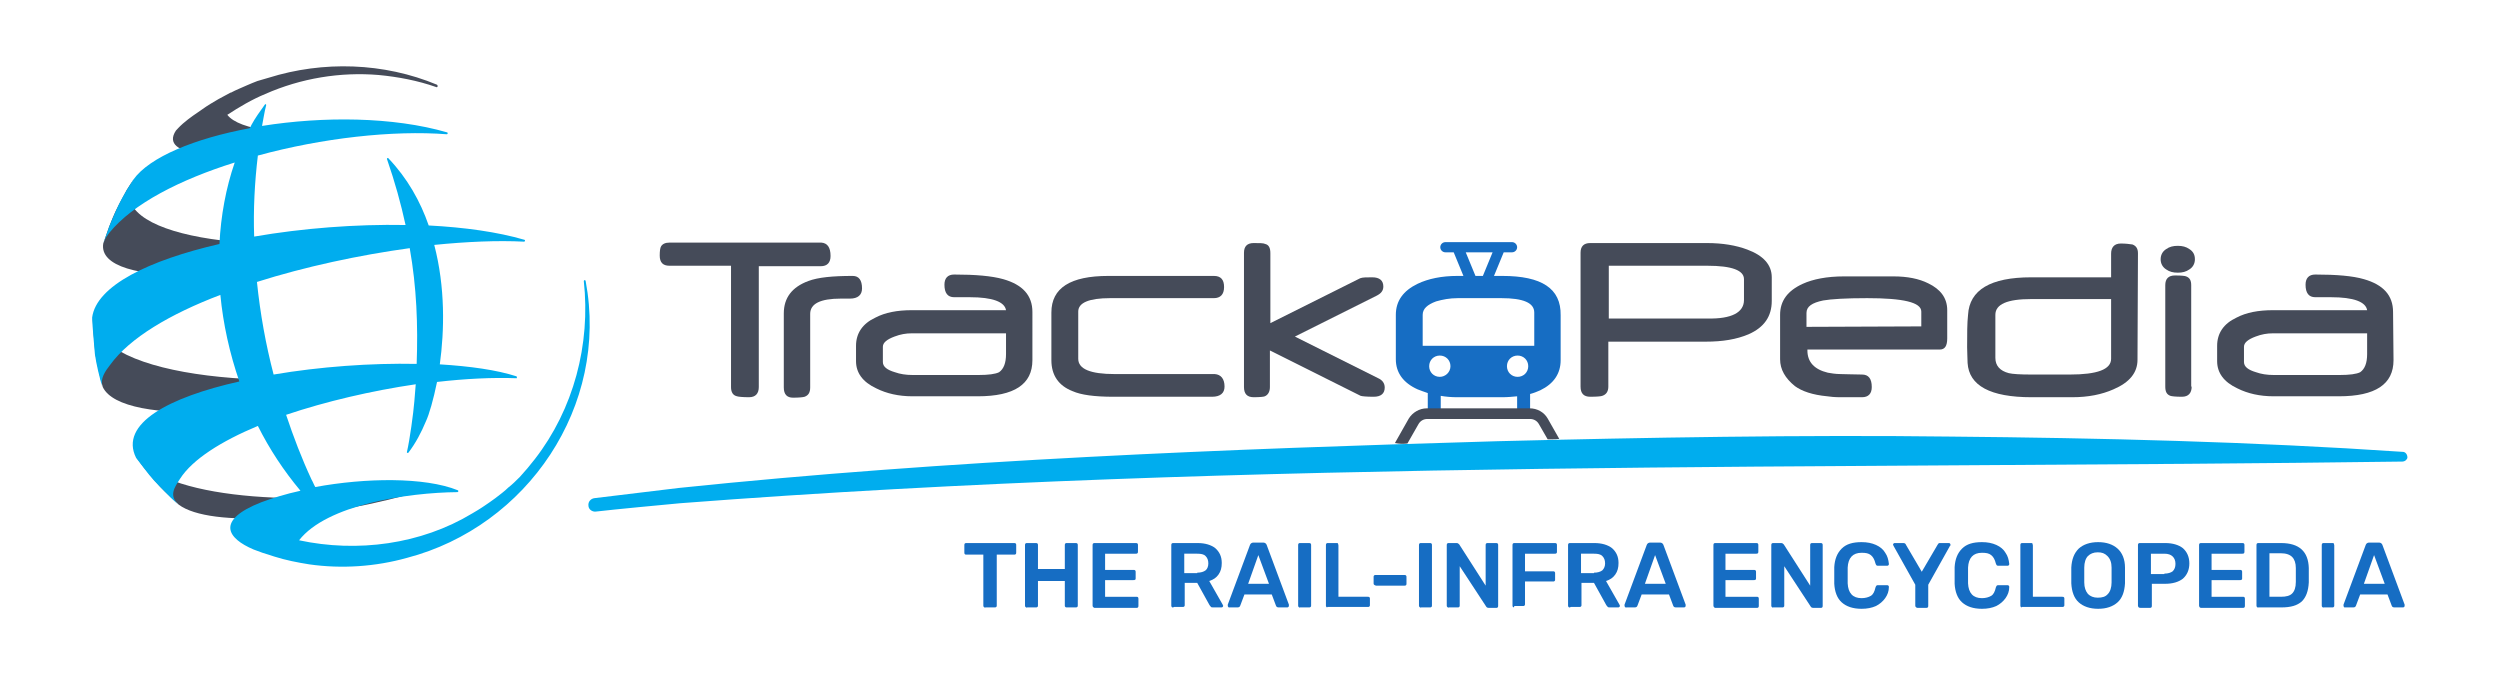 <?xml version="1.0" encoding="utf-8"?>
<!-- Generator: Adobe Illustrator 26.4.1, SVG Export Plug-In . SVG Version: 6.00 Build 0)  -->
<svg version="1.1" id="Layer_1" xmlns="http://www.w3.org/2000/svg" xmlns:xlink="http://www.w3.org/1999/xlink" x="0px" y="0px"
	 viewBox="0 0 540 150" style="enable-background:new 0 0 540 150;" xml:space="preserve">
<style type="text/css">
	.st0{fill:#454B59;}
	.st1{fill:#00ADEE;}
	.st2{fill:#166DC3;}
</style>
<path class="st0" d="M94.5,18.7c0,0.1-0.2,0.2-0.3,0.1c-4-1.4-8.2-2.2-12.4-2.6c-8.3-0.7-16.8,0.7-24.5,4.1
	c-2.9,1.2-5.6,2.8-8.2,4.5c2.5,3.3,13.1,4.8,26.4,3.1c0.1,0,0.1,0,0,0.1c-5.7,2.2-11.1,3.4-13.2,3.8c-14.5,2.9-28.1,2.1-24.3-3.6
	c0.2-0.2,0.7-0.8,1.5-1.5c1.5-1.3,2.9-2.2,4.2-3.1c1.1-0.8,2.3-1.5,3.5-2.2c1-0.5,1.8-1,2.6-1.4c0,0,0,0,0,0c0,0,0,0,0.1,0
	c1.1-0.6,2.2-1,3.5-1.6c0.7-0.3,1.4-0.6,2.2-0.9c0.8-0.2,1.6-0.5,2.4-0.7c11.8-3.7,24.9-3.3,36.4,1.5C94.5,18.4,94.6,18.6,94.5,18.7
	L94.5,18.7z M86.5,50.8c-31.2,4.9-64.6,0.3-57.7-12L27.4,41c-2.5,4.6-2.6,4.9-3.8,7.9l-1.3,3.7C20.7,62.5,56.6,61.4,86.5,50.8
	C86.5,50.8,86.5,50.8,86.5,50.8L86.5,50.8z M93.5,79.5C60,85,21.6,81.9,20,68.6c0.1,2.4,0.4,5.5,0.6,7.9c0.4,2.1,1,5,1.6,7.1
	C26.3,92.3,62.2,90.3,93.5,79.5C93.6,79.5,93.6,79.5,93.5,79.5z M92.7,105.4c0-0.1-0.2-0.1-0.2-0.1c-24.8,4.2-55.2,3-63-6.4l1.6,2.1
	c3.4,4.2,3.6,4.3,5.9,6.5l1.6,1.5c6.8,5.1,31.1,3.5,53.9-3.4C92.6,105.6,92.7,105.5,92.7,105.4L92.7,105.4z"/>
<path class="st1" d="M126.5,60.7c0-0.1-0.1-0.2-0.2-0.2c-0.1,0-0.2,0.1-0.2,0.2c1.5,13.7-2.2,27.7-10.6,38.5c-1,1.3-2.1,2.6-3.2,3.8
	c-0.8,0.8-1.7,1.7-2.5,2.3c-0.8,0.8-1.9,1.6-2.8,2.3c-1.5,1.1-3.4,2.4-5,3.3c-11.1,6.7-24.8,8.5-37.4,5.8c6-7.7,23.5-10.3,34.2-10.4
	c0.2,0,0.3-0.3,0.1-0.4c-7.2-2.9-20-2.7-30.8-0.7c-0.3-0.5-0.5-1.1-0.8-1.6c-2.1-4.5-3.9-9.2-5.5-14c8.6-2.9,18.5-5.2,28-6.6
	c-0.1,1.2-0.2,2.4-0.3,3.7c-0.2,2.5-1,8.4-1.6,10.9c-0.1,0.2,0.2,0.3,0.3,0.2c1.6-2.1,2.8-4.4,3.8-6.8c0.7-1.5,1.6-4.6,2.4-8.5
	c6.1-0.7,12-1,17.2-0.8c0.1-0.3,0.1-0.3,0-0.3c0,0,0-0.1,0-0.1c-4.3-1.4-10.1-2.2-16.6-2.6c1-7.3,1.2-16.6-1.2-25.8
	c7-0.7,13.7-1,19.4-0.7c0.2,0,0.3-0.3,0.1-0.4c-5.8-1.7-13-2.7-20.7-3.1c-1.8-5.2-4.6-10.2-8.7-14.5c-0.1-0.2-0.4,0-0.3,0.2
	c1.7,4.9,3,9.6,4,14.2c-10.8-0.2-22.3,0.7-32.7,2.5c-0.2-5.8,0.1-11.7,0.8-17.5c13.9-3.8,29.2-5.5,40.8-4.6c0.2,0,0.3-0.3,0.1-0.4
	c-11.7-3.4-26.8-3.5-40-1.4c0.3-1.5,0.5-3,0.9-4.5c0-0.2-0.2-0.3-0.3-0.1c-1,1.4-2.1,2.9-2.9,4.4c-0.1,0.2-0.2,0.5-0.4,0.7
	c-11.8,2.2-21.6,6.2-25.1,11.1L27.4,41c-1.6,2.8-1.8,3.1-3.8,7.9l-1.3,3.7c0.4-0.9,0.3-1,1.3-2.3c5.1-6.3,15.3-11.5,27.1-15.2
	c-1.9,5.5-3,11.5-3.3,17.6c-15.2,3.5-26.6,9-27.5,15.9c0.1,2.4,0.4,5.5,0.6,7.9c0.3,2.2,1,5,1.6,7.1c-0.5-1.8,0.6-3.4,1.7-4.8
	c4.2-5.8,13-11,23.8-15.1c0.6,6.3,2,12.6,4.1,18.7c-15.2,3.4-26,9.1-22.3,16.5L31,101c2,2.6,2.2,2.8,5.9,6.5l1.6,1.5
	c-2-2-0.9-3.6,0.4-5.6c2.7-4.2,8.9-8.1,16.8-11.4c2.5,5,5.6,9.7,9.2,14c-3.2,0.7-6.1,1.6-8.5,2.5c-9.9,3.9-7.3,7.8-1.6,10.2l1.9,0.7
	c1.1,0.3,1.8,0.6,2.5,0.8c2.5,0.8,5.1,1.3,7.6,1.7c7,1,14.3,0.5,21.1-1.4C113.9,113.7,131.6,87.7,126.5,60.7L126.5,60.7z
	 M111.6,81.5c0,0,0,0.1,0,0.1C111.6,81.6,111.6,81.6,111.6,81.5z M55.5,60.9c10.4-3.3,22.1-5.8,33-7.3c1.5,8.5,1.8,16.6,1.5,25
	c-9.9-0.2-20.9,0.6-30.9,2.3C57.4,74.4,56.2,67.7,55.5,60.9z"/>
<path class="st1" d="M518.9,99.7c-123.7,1.7-248.6-0.5-372,9c-4.3,0.4-13.9,1.3-18.2,1.8c-0.8,0.1-1.6-0.5-1.6-1.3
	c-0.1-0.8,0.5-1.5,1.3-1.6c4.3-0.5,14.1-1.7,18.2-2.2c58.6-6.1,118.1-8.4,176.9-10.1c32-0.8,65.8-1.4,97.8-1
	c32.6,0.3,65.2,1.1,97.7,3.3c0.6,0,1,0.6,1,1.2C520,99.2,519.5,99.7,518.9,99.7L518.9,99.7L518.9,99.7z"/>
<g>
	<path class="st0" d="M179.4,55.3c0,1.4-0.7,2.2-2.1,2.2h-13.4v26.1c0,1.4-0.7,2.2-2.1,2.2s-2.3-0.1-2.6-0.2c-0.9-0.2-1.3-0.9-1.3-2
		V57.4h-13.3c-1.4,0-2.1-0.7-2.1-2.2c0-1,0.1-1.7,0.3-2c0.3-0.5,0.9-0.8,1.8-0.8h32.8C178.7,52.5,179.4,53.4,179.4,55.3L179.4,55.3z
		"/>
	<path class="st0" d="M186.2,62.3c0,1.4-0.9,2.2-2.6,2.2c-0.2,0-0.6,0-1,0c-0.4,0-0.8,0-1,0c-4.4,0-6.6,1.1-6.6,3.3v15.9
		c0,1.1-0.4,1.7-1.2,2c-0.3,0.1-1.2,0.2-2.5,0.2s-2-0.7-2-2.2V67.7c0-3.4,1.8-5.7,5.3-7c2.1-0.8,5.3-1.1,9.6-1.1
		C185.5,59.6,186.2,60.5,186.2,62.3L186.2,62.3z"/>
	<path class="st0" d="M223,77.8c0,5.2-3.9,7.8-11.8,7.8h-14.1c-3,0-5.6-0.6-7.8-1.7c-3-1.4-4.4-3.4-4.4-5.9v-3.3
		c0-2.7,1.4-4.8,4.2-6.1c2.1-1.1,4.7-1.6,7.9-1.6h20.3c-0.3-1.8-2.9-2.8-7.8-2.8c-0.2,0-0.4,0-0.7,0c-0.3,0-0.6,0-1,0
		c0,0-0.1,0-0.3,0h-1.4c-1.4,0-2.1-0.9-2.1-2.7c0-1.4,0.7-2.2,2.1-2.2c4.6,0,8.1,0.3,10.6,1c4.2,1.2,6.3,3.5,6.3,7.1L223,77.8
		L223,77.8z M217.3,76.5c0-0.3,0-0.6,0-1c0-0.4,0-0.8,0-1.3c0-0.5,0-1,0-1.3c0-0.4,0-0.7,0-0.9h-20.4c-1.2,0-2.4,0.2-3.7,0.7
		c-1.6,0.6-2.5,1.3-2.5,2.2v3.3c0,1,0.9,1.7,2.6,2.2c1.1,0.4,2.4,0.6,3.8,0.6h14.3c2.1,0,3.6-0.2,4.4-0.6
		C216.8,79.7,217.3,78.4,217.3,76.5L217.3,76.5z"/>
	<path class="st0" d="M264.5,83.5c0,1.4-0.9,2.2-2.7,2.2h-21.3c-4.1,0-7-0.4-8.8-1.2c-3.1-1.2-4.6-3.5-4.6-6.7V67.5
		c0-5.3,4.1-7.9,12.3-7.9h22.8c1.5,0,2.2,0.8,2.2,2.4s-0.8,2.4-2.2,2.4h-22.4c-4.6,0-6.9,1-6.9,2.9v10.2c0,2.2,2.6,3.3,7.9,3.3h21.6
		C263.7,80.9,264.5,81.8,264.5,83.5L264.5,83.5z"/>
	<path class="st0" d="M299.1,83.7c0,1.3-0.8,2-2.4,2c-1.5,0-2.5-0.1-2.8-0.2l-19.6-9.8v7.9c0,1-0.4,1.7-1.1,2
		c-0.2,0.1-1,0.2-2.4,0.2s-2.1-0.7-2.1-2.2V54.6c0-1.4,0.7-2.1,2.1-2.1c1.3,0,2.1,0,2.5,0.2c0.8,0.2,1.1,0.9,1.1,2v15.1h0l19.4-9.7
		c0.5-0.2,1.4-0.2,2.6-0.2c1.6,0,2.4,0.7,2.4,2c0,0.9-0.5,1.5-1.5,2l-17.6,8.8l18,9C298.6,82.1,299.1,82.8,299.1,83.7L299.1,83.7z"
		/>
	<path class="st0" d="M382.7,65c0,3.3-1.6,5.7-5,7.2c-2.6,1.1-5.6,1.6-9.3,1.6h-21v9.7c0,1-0.4,1.7-1.3,2c-0.2,0.1-1.1,0.2-2.6,0.2
		c-1.4,0-2.1-0.7-2.1-2.2V54.6c0-1.4,0.7-2.1,2.1-2.1h25.2c3.4,0,6.3,0.5,8.7,1.4c3.5,1.3,5.3,3.3,5.3,6L382.7,65L382.7,65z
		 M376.7,64.8v-4.5c0-1.9-2.6-2.9-7.9-2.9h-21.3v11.4h21.4C374,68.9,376.7,67.5,376.7,64.8L376.7,64.8z"/>
	<path class="st0" d="M420.6,73.1c0,1.6-0.5,2.4-1.6,2.4h-28.6v0.2c0,2.5,1.5,4.1,4.4,4.8c0.6,0.1,1.6,0.3,2.8,0.3s2.8,0.1,4.6,0.1
		c1.4,0,2.1,0.9,2.1,2.7c0,1.4-0.7,2.2-2.1,2.2c-1.9,0-3.5,0-4.7,0s-2.2-0.1-2.8-0.2c-3.2-0.3-5.5-1.1-7-2.2
		c-2.1-1.7-3.2-3.6-3.2-5.8v-9.6c0-3,1.6-5.2,4.9-6.7c2.2-1,5.2-1.6,8.9-1.6H409c3,0,5.5,0.5,7.5,1.5c2.7,1.3,4.1,3.2,4.1,5.8
		L420.6,73.1L420.6,73.1z M415,70.5v-3.2c0-2-3.9-2.9-11.7-2.9c-4.6,0-7.8,0.2-9.5,0.5c-2.4,0.5-3.6,1.3-3.6,2.7v3L415,70.5
		L415,70.5z"/>
	<path class="st0" d="M461.7,77.7c0,2.8-1.7,4.9-5.2,6.4c-2.5,1.1-5.4,1.7-8.9,1.7h-8.8c-8.9,0-13.5-2.5-13.8-7.4
		c0-0.9-0.1-2-0.1-3.4c0-2.8,0-5.2,0.2-7c0.3-5.4,4.9-8.1,13.6-8.1H456v-5.1c0-1.4,0.7-2.2,2.1-2.2c1,0,1.8,0.1,2.5,0.2
		c0.8,0.3,1.2,0.9,1.2,1.9L461.7,77.7L461.7,77.7z M456,77.5V64.6h-17.3c-5.1,0-7.7,1.1-7.7,3.4v9.3c0,1.7,1,2.8,2.9,3.3
		c0.8,0.2,2.5,0.3,4.9,0.3h8.3C453,80.9,456,79.8,456,77.5L456,77.5z"/>
	<path class="st0" d="M474.1,56c0,0.9-0.4,1.7-1.2,2.2c-0.7,0.5-1.5,0.7-2.5,0.7s-1.8-0.2-2.5-0.7c-0.8-0.5-1.2-1.3-1.2-2.2
		s0.4-1.7,1.2-2.2c0.7-0.5,1.5-0.7,2.5-0.7s1.8,0.2,2.5,0.7C473.7,54.3,474.1,55,474.1,56z M473.4,83.5c0,1.4-0.7,2.2-2.1,2.2
		s-2.2-0.1-2.5-0.2c-0.8-0.3-1.1-0.9-1.1-2V61.6c0-1.4,0.7-2.1,2.1-2.1s2.2,0.1,2.4,0.2c0.8,0.3,1.1,0.9,1.1,1.9V83.5L473.4,83.5z"
		/>
	<path class="st0" d="M517,77.8c0,5.2-3.9,7.8-11.8,7.8h-14.1c-3,0-5.6-0.6-7.8-1.7c-3-1.4-4.4-3.4-4.4-5.9v-3.3
		c0-2.7,1.4-4.8,4.2-6.1c2.1-1.1,4.7-1.6,7.9-1.6h20.3c-0.3-1.8-2.9-2.8-7.8-2.8c-0.2,0-0.4,0-0.7,0c-0.3,0-0.6,0-1,0
		c0,0-0.1,0-0.3,0h-1.4c-1.4,0-2.1-0.9-2.1-2.7c0-1.4,0.7-2.2,2.1-2.2c4.6,0,8.1,0.3,10.5,1c4.2,1.2,6.3,3.5,6.3,7.1L517,77.8
		L517,77.8z M511.3,76.5c0-0.3,0-0.6,0-1c0-0.4,0-0.8,0-1.3c0-0.5,0-1,0-1.3c0-0.4,0-0.7,0-0.9h-20.4c-1.2,0-2.4,0.2-3.7,0.7
		c-1.6,0.6-2.5,1.3-2.5,2.2v3.3c0,1,0.9,1.7,2.6,2.2c1.1,0.4,2.4,0.6,3.8,0.6h14.3c2.1,0,3.6-0.2,4.4-0.6
		C510.8,79.7,511.3,78.4,511.3,76.5L511.3,76.5z"/>
</g>
<g>
	<path class="st2" d="M324.5,59.6h-1.8l2.1-5.1h1.8c0.6,0,1.1-0.5,1.1-1.1s-0.5-1.1-1.1-1.1h-14.4c-0.6,0-1.1,0.5-1.1,1.1
		s0.5,1.1,1.1,1.1h1.8l2.1,5.1h-1.3c-3.4,0-6.3,0.6-8.6,1.7c-3.1,1.5-4.7,3.7-4.7,6.7v9.6c0,2.9,1.6,5.1,4.7,6.5
		c0.7,0.3,1.4,0.5,2.2,0.8v3.6h2.8v-3c1.1,0.2,2.3,0.3,3.6,0.3h9.6c1.2,0,2.3-0.1,3.3-0.2v2.9h2.8v-3.4c0.8-0.2,1.5-0.5,2.2-0.8
		c2.9-1.4,4.4-3.6,4.4-6.5v-9.7C337.2,62.3,333,59.6,324.5,59.6L324.5,59.6z M322.4,54.5l-2.1,5.1h-1.6l-2.1-5.1H322.4L322.4,54.5z
		 M311,81.4c-1.3,0-2.3-1-2.3-2.3s1-2.3,2.3-2.3s2.3,1,2.3,2.3S312.2,81.4,311,81.4z M327.8,81.4c-1.3,0-2.3-1-2.3-2.3
		s1-2.3,2.3-2.3s2.3,1,2.3,2.3S329.1,81.4,327.8,81.4z M331.4,74.7h-24.1V68c0-1.3,1-2.2,2.9-2.9c1.4-0.4,2.9-0.7,4.7-0.7h9.4
		c4.7,0,7.1,1,7.1,3.1V74.7L331.4,74.7z"/>
	<path class="st0" d="M304,95.8l2.4-4.2c0.4-0.7,1.1-1.1,1.9-1.1h22.2c0.8,0,1.5,0.4,1.9,1.1l1.9,3.3c0.8,0,1.7,0,2.5-0.1l-2.5-4.4
		c-0.8-1.4-2.3-2.2-3.9-2.2h-22.2c-1.6,0-3.1,0.9-3.9,2.2l-3,5.3C302.3,95.9,303.1,95.9,304,95.8L304,95.8z"/>
</g>
<g>
	<path class="st2" d="M212.5,131.1c-0.1-0.1-0.1-0.2-0.1-0.3v-11h-3.7c-0.1,0-0.2,0-0.3-0.1c-0.1-0.1-0.1-0.2-0.1-0.4v-1.5
		c0-0.1,0-0.3,0.1-0.4c0.1-0.1,0.2-0.1,0.4-0.1h10.2c0.1,0,0.3,0,0.4,0.1c0.1,0.1,0.1,0.2,0.1,0.4v1.5c0,0.1,0,0.3-0.1,0.4
		c-0.1,0.1-0.2,0.1-0.4,0.1h-3.7v11c0,0.1,0,0.2-0.1,0.3c-0.1,0.1-0.2,0.1-0.4,0.1h-1.9C212.7,131.3,212.6,131.2,212.5,131.1z"/>
	<path class="st2" d="M221.5,131.1c-0.1-0.1-0.1-0.2-0.1-0.3v-13c0-0.1,0-0.3,0.1-0.4c0.1-0.1,0.2-0.1,0.4-0.1h1.8
		c0.1,0,0.3,0,0.4,0.1c0.1,0.1,0.1,0.2,0.1,0.4v5.1h5.8v-5.1c0-0.1,0-0.3,0.1-0.4c0.1-0.1,0.2-0.1,0.3-0.1h1.9c0.1,0,0.3,0,0.4,0.1
		c0.1,0.1,0.1,0.2,0.1,0.4v13c0,0.1,0,0.2-0.1,0.3c-0.1,0.1-0.2,0.1-0.4,0.1h-1.9c-0.1,0-0.2,0-0.3-0.1c-0.1-0.1-0.1-0.2-0.1-0.3
		v-5.3h-5.8v5.3c0,0.1,0,0.2-0.1,0.3c-0.1,0.1-0.2,0.1-0.4,0.1h-1.8C221.7,131.3,221.6,131.2,221.5,131.1z"/>
	<path class="st2" d="M236.1,131.1c-0.1-0.1-0.1-0.2-0.1-0.3v-13c0-0.1,0-0.3,0.1-0.4c0.1-0.1,0.2-0.1,0.4-0.1h8.8
		c0.1,0,0.3,0,0.4,0.1c0.1,0.1,0.1,0.2,0.1,0.4v1.3c0,0.1,0,0.3-0.1,0.4c-0.1,0.1-0.2,0.1-0.4,0.1h-6.6v3.5h6.1c0.1,0,0.3,0,0.4,0.1
		c0.1,0.1,0.1,0.2,0.1,0.4v1.3c0,0.1,0,0.3-0.1,0.3c-0.1,0.1-0.2,0.1-0.4,0.1h-6.1v3.6h6.7c0.1,0,0.3,0,0.4,0.1
		c0.1,0.1,0.1,0.2,0.1,0.4v1.4c0,0.1,0,0.3-0.1,0.4s-0.2,0.1-0.4,0.1h-9C236.3,131.3,236.2,131.2,236.1,131.1z"/>
	<path class="st2" d="M253.1,131.1c-0.1-0.1-0.1-0.2-0.1-0.3v-13c0-0.1,0-0.3,0.1-0.4c0.1-0.1,0.2-0.1,0.4-0.1h5.2
		c1.6,0,2.9,0.4,3.8,1.1c0.9,0.8,1.4,1.8,1.4,3.2c0,1-0.2,1.8-0.7,2.5s-1.1,1.1-2,1.4l2.9,5.1c0,0.1,0.1,0.2,0.1,0.2
		c0,0.1,0,0.2-0.1,0.3s-0.2,0.1-0.3,0.1h-1.8c-0.2,0-0.4,0-0.5-0.2c-0.1-0.1-0.2-0.2-0.3-0.4l-2.6-4.7h-2.7v4.8c0,0.1,0,0.2-0.1,0.3
		c-0.1,0.1-0.2,0.1-0.4,0.1h-1.8C253.3,131.3,253.2,131.2,253.1,131.1z M258.6,123.7c0.8,0,1.4-0.2,1.8-0.5s0.6-0.9,0.6-1.5
		c0-0.7-0.2-1.2-0.6-1.6c-0.4-0.4-1-0.5-1.8-0.5h-2.8v4.2H258.6z"/>
	<path class="st2" d="M265.3,131.1c-0.1-0.1-0.1-0.2-0.1-0.3l0-0.2l4.8-12.9c0.1-0.3,0.4-0.5,0.7-0.5h2.2c0.3,0,0.6,0.2,0.7,0.5
		l4.8,12.9l0,0.2c0,0.1,0,0.2-0.1,0.3c-0.1,0.1-0.2,0.1-0.3,0.1h-1.8c-0.3,0-0.5-0.1-0.6-0.4l-0.9-2.4h-5.9l-0.9,2.4
		c-0.1,0.3-0.3,0.4-0.6,0.4h-1.8C265.5,131.3,265.4,131.2,265.3,131.1z M269.6,126.1h4.5l-2.3-6.2L269.6,126.1z"/>
	<path class="st2" d="M280.5,131.1c-0.1-0.1-0.1-0.2-0.1-0.3v-13c0-0.1,0-0.3,0.1-0.4c0.1-0.1,0.2-0.1,0.3-0.1h1.9
		c0.1,0,0.3,0,0.4,0.1c0.1,0.1,0.1,0.2,0.1,0.4v13c0,0.1,0,0.2-0.1,0.3c-0.1,0.1-0.2,0.1-0.4,0.1h-1.9
		C280.7,131.3,280.6,131.2,280.5,131.1z"/>
	<path class="st2" d="M286.5,131.1c-0.1-0.1-0.1-0.2-0.1-0.3v-13c0-0.1,0-0.3,0.1-0.4c0.1-0.1,0.2-0.1,0.3-0.1h1.9
		c0.1,0,0.3,0,0.3,0.1s0.1,0.2,0.1,0.4v11.1h6.3c0.1,0,0.3,0,0.4,0.1c0.1,0.1,0.1,0.2,0.1,0.3v1.4c0,0.1,0,0.2-0.1,0.3
		c-0.1,0.1-0.2,0.1-0.4,0.1h-8.7C286.7,131.3,286.6,131.2,286.5,131.1z"/>
	<path class="st2" d="M296.8,126.3c-0.1-0.1-0.1-0.2-0.1-0.3v-1.4c0-0.1,0-0.2,0.1-0.3c0.1-0.1,0.2-0.1,0.3-0.1h6.2
		c0.1,0,0.3,0,0.4,0.1c0.1,0.1,0.1,0.2,0.1,0.4v1.4c0,0.1,0,0.2-0.1,0.3c-0.1,0.1-0.2,0.1-0.3,0.1h-6.2
		C297,126.4,296.9,126.4,296.8,126.3z"/>
	<path class="st2" d="M306.6,131.1c-0.1-0.1-0.1-0.2-0.1-0.3v-13c0-0.1,0-0.3,0.1-0.4c0.1-0.1,0.2-0.1,0.3-0.1h1.9
		c0.1,0,0.3,0,0.4,0.1c0.1,0.1,0.1,0.2,0.1,0.4v13c0,0.1,0,0.2-0.1,0.3c-0.1,0.1-0.2,0.1-0.4,0.1H307
		C306.8,131.3,306.7,131.2,306.6,131.1z"/>
	<path class="st2" d="M312.6,131.1c-0.1-0.1-0.1-0.2-0.1-0.3v-13c0-0.1,0-0.3,0.1-0.4c0.1-0.1,0.2-0.1,0.4-0.1h1.6
		c0.3,0,0.4,0.1,0.6,0.3l5.7,8.9v-8.7c0-0.1,0-0.3,0.1-0.4c0.1-0.1,0.2-0.1,0.4-0.1h1.7c0.1,0,0.3,0,0.4,0.1
		c0.1,0.1,0.1,0.2,0.1,0.4v13c0,0.1,0,0.3-0.1,0.4c-0.1,0.1-0.2,0.1-0.3,0.1h-1.6c-0.3,0-0.5-0.1-0.6-0.3l-5.7-8.7v8.5
		c0,0.1,0,0.2-0.1,0.3c-0.1,0.1-0.2,0.1-0.3,0.1H313C312.8,131.3,312.7,131.2,312.6,131.1z"/>
	<path class="st2" d="M326.8,131.1c-0.1-0.1-0.1-0.2-0.1-0.3v-13c0-0.1,0-0.3,0.1-0.4c0.1-0.1,0.2-0.1,0.3-0.1h8.7
		c0.1,0,0.3,0,0.4,0.1c0.1,0.1,0.1,0.2,0.1,0.4v1.4c0,0.1,0,0.2-0.1,0.3c-0.1,0.1-0.2,0.1-0.4,0.1h-6.4v3.8h6c0.1,0,0.3,0,0.4,0.1
		c0.1,0.1,0.1,0.2,0.1,0.3v1.4c0,0.1,0,0.2-0.1,0.3c-0.1,0.1-0.2,0.1-0.4,0.1h-6v4.9c0,0.1,0,0.2-0.1,0.3c-0.1,0.1-0.2,0.1-0.4,0.1
		h-1.8C327,131.3,326.9,131.2,326.8,131.1z"/>
	<path class="st2" d="M338.8,131.1c-0.1-0.1-0.1-0.2-0.1-0.3v-13c0-0.1,0-0.3,0.1-0.4c0.1-0.1,0.2-0.1,0.4-0.1h5.2
		c1.6,0,2.9,0.4,3.8,1.1c0.9,0.8,1.4,1.8,1.4,3.2c0,1-0.2,1.8-0.7,2.5s-1.1,1.1-2,1.4l2.9,5.1c0,0.1,0.1,0.2,0.1,0.2
		c0,0.1,0,0.2-0.1,0.3s-0.2,0.1-0.3,0.1h-1.8c-0.2,0-0.4,0-0.5-0.2c-0.1-0.1-0.2-0.2-0.3-0.4l-2.6-4.7h-2.7v4.8c0,0.1,0,0.2-0.1,0.3
		c-0.1,0.1-0.2,0.1-0.4,0.1h-1.8C339,131.3,338.9,131.2,338.8,131.1z M344.3,123.7c0.8,0,1.4-0.2,1.8-0.5c0.4-0.4,0.6-0.9,0.6-1.5
		c0-0.7-0.2-1.2-0.6-1.6c-0.4-0.4-1-0.5-1.8-0.5h-2.8v4.2H344.3z"/>
	<path class="st2" d="M351,131.1c-0.1-0.1-0.1-0.2-0.1-0.3l0-0.2l4.8-12.9c0.1-0.3,0.4-0.5,0.7-0.5h2.2c0.3,0,0.6,0.2,0.7,0.5
		l4.8,12.9l0,0.2c0,0.1,0,0.2-0.1,0.3c-0.1,0.1-0.2,0.1-0.3,0.1H362c-0.3,0-0.5-0.1-0.6-0.4l-0.9-2.4h-5.9l-0.9,2.4
		c-0.1,0.3-0.3,0.4-0.6,0.4h-1.8C351.2,131.3,351.1,131.2,351,131.1z M355.3,126.1h4.5l-2.3-6.2L355.3,126.1z"/>
	<path class="st2" d="M370.2,131.1c-0.1-0.1-0.1-0.2-0.1-0.3v-13c0-0.1,0-0.3,0.1-0.4c0.1-0.1,0.2-0.1,0.3-0.1h8.8
		c0.1,0,0.3,0,0.4,0.1c0.1,0.1,0.1,0.2,0.1,0.4v1.3c0,0.1,0,0.3-0.1,0.4c-0.1,0.1-0.2,0.1-0.4,0.1h-6.6v3.5h6.1c0.1,0,0.3,0,0.4,0.1
		c0.1,0.1,0.1,0.2,0.1,0.4v1.3c0,0.1,0,0.3-0.1,0.3c-0.1,0.1-0.2,0.1-0.4,0.1h-6.1v3.6h6.7c0.1,0,0.3,0,0.4,0.1
		c0.1,0.1,0.1,0.2,0.1,0.4v1.4c0,0.1,0,0.3-0.1,0.4c-0.1,0.1-0.2,0.1-0.4,0.1h-9C370.4,131.3,370.3,131.2,370.2,131.1z"/>
	<path class="st2" d="M382.7,131.1c-0.1-0.1-0.1-0.2-0.1-0.3v-13c0-0.1,0-0.3,0.1-0.4c0.1-0.1,0.2-0.1,0.4-0.1h1.6
		c0.3,0,0.4,0.1,0.6,0.3l5.7,8.9v-8.7c0-0.1,0-0.3,0.1-0.4c0.1-0.1,0.2-0.1,0.4-0.1h1.7c0.1,0,0.3,0,0.4,0.1
		c0.1,0.1,0.1,0.2,0.1,0.4v13c0,0.1,0,0.3-0.1,0.4c-0.1,0.1-0.2,0.1-0.3,0.1h-1.6c-0.3,0-0.5-0.1-0.6-0.3l-5.7-8.7v8.5
		c0,0.1,0,0.2-0.1,0.3c-0.1,0.1-0.2,0.1-0.3,0.1H383C382.9,131.3,382.8,131.2,382.7,131.1z"/>
	<path class="st2" d="M397.8,130.1c-1-0.9-1.5-2.3-1.6-4c0-0.4,0-0.9,0-1.8c0-0.8,0-1.4,0-1.8c0.1-1.7,0.6-3,1.6-4
		c1-1,2.4-1.4,4.3-1.4c1.2,0,2.2,0.2,3.1,0.6s1.6,1,2,1.7c0.5,0.7,0.7,1.5,0.8,2.4v0c0,0.1,0,0.2-0.1,0.3c-0.1,0.1-0.2,0.1-0.3,0.1
		h-1.9c-0.2,0-0.3,0-0.4-0.1c-0.1-0.1-0.1-0.2-0.2-0.4c-0.2-0.8-0.5-1.4-1-1.8s-1.1-0.5-2-0.5c-1.9,0-2.9,1.1-3,3.2
		c0,0.4,0,0.9,0,1.7c0,0.7,0,1.3,0,1.7c0.1,2.1,1.1,3.2,3,3.2c0.8,0,1.5-0.2,2-0.5s0.8-0.9,1-1.8c0.1-0.2,0.1-0.3,0.2-0.4
		s0.2-0.1,0.4-0.1h1.9c0.1,0,0.2,0,0.3,0.1c0.1,0.1,0.1,0.2,0.1,0.3c0,0.9-0.3,1.7-0.8,2.4c-0.5,0.7-1.2,1.3-2,1.7
		c-0.9,0.4-1.9,0.6-3.1,0.6C400.2,131.5,398.8,131,397.8,130.1z"/>
	<path class="st2" d="M413.8,131.1c-0.1-0.1-0.1-0.2-0.1-0.3v-4.5l-4.7-8.4c0-0.1-0.1-0.2-0.1-0.2c0-0.1,0-0.2,0.1-0.3
		s0.2-0.1,0.3-0.1h1.8c0.3,0,0.5,0.1,0.6,0.4l3.4,5.8l3.4-5.8c0.1-0.1,0.1-0.2,0.2-0.3c0.1-0.1,0.2-0.1,0.4-0.1h1.8
		c0.1,0,0.2,0,0.3,0.1s0.1,0.2,0.1,0.3c0,0.1,0,0.2-0.1,0.2l-4.7,8.4v4.5c0,0.1,0,0.3-0.1,0.4c-0.1,0.1-0.2,0.1-0.4,0.1h-1.8
		C414,131.3,413.9,131.2,413.8,131.1z"/>
	<path class="st2" d="M423.8,130.1c-1-0.9-1.5-2.3-1.6-4c0-0.4,0-0.9,0-1.8c0-0.8,0-1.4,0-1.8c0.1-1.7,0.6-3,1.6-4
		c1-1,2.4-1.4,4.3-1.4c1.2,0,2.2,0.2,3.1,0.6s1.6,1,2,1.7c0.5,0.7,0.7,1.5,0.8,2.4v0c0,0.1,0,0.2-0.1,0.3c-0.1,0.1-0.2,0.1-0.3,0.1
		h-1.9c-0.2,0-0.3,0-0.4-0.1c-0.1-0.1-0.1-0.2-0.2-0.4c-0.2-0.8-0.5-1.4-1-1.8s-1.1-0.5-2-0.5c-1.9,0-2.9,1.1-3,3.2
		c0,0.4,0,0.9,0,1.7c0,0.7,0,1.3,0,1.7c0.1,2.1,1.1,3.2,3,3.2c0.8,0,1.5-0.2,2-0.5s0.8-0.9,1-1.8c0.1-0.2,0.1-0.3,0.2-0.4
		s0.2-0.1,0.4-0.1h1.9c0.1,0,0.2,0,0.3,0.1c0.1,0.1,0.1,0.2,0.1,0.3c0,0.9-0.3,1.7-0.8,2.4c-0.5,0.7-1.2,1.3-2,1.7
		c-0.9,0.4-1.9,0.6-3.1,0.6C426.2,131.5,424.8,131,423.8,130.1z"/>
	<path class="st2" d="M436.5,131.1c-0.1-0.1-0.1-0.2-0.1-0.3v-13c0-0.1,0-0.3,0.1-0.4c0.1-0.1,0.2-0.1,0.3-0.1h1.9
		c0.1,0,0.3,0,0.3,0.1s0.1,0.2,0.1,0.4v11.1h6.3c0.1,0,0.3,0,0.4,0.1c0.1,0.1,0.1,0.2,0.1,0.3v1.4c0,0.1,0,0.2-0.1,0.3
		c-0.1,0.1-0.2,0.1-0.4,0.1h-8.7C436.7,131.3,436.6,131.2,436.5,131.1z"/>
	<path class="st2" d="M449,130.1c-1-0.9-1.5-2.3-1.6-4.1c0-0.4,0-1,0-1.7c0-0.8,0-1.3,0-1.7c0.1-1.8,0.6-3.1,1.6-4.1
		c1-0.9,2.4-1.4,4.2-1.4c1.8,0,3.2,0.5,4.2,1.4c1,0.9,1.6,2.3,1.6,4.1c0,0.8,0,1.3,0,1.7c0,0.4,0,0.9,0,1.7
		c-0.1,1.8-0.6,3.2-1.6,4.1c-1,0.9-2.4,1.4-4.2,1.4C451.4,131.5,450,131,449,130.1z M455.3,128.3c0.5-0.5,0.8-1.4,0.8-2.5
		c0-0.8,0-1.3,0-1.6c0-0.3,0-0.8,0-1.6c0-1.1-0.3-1.9-0.9-2.5s-1.2-0.8-2.1-0.8c-0.9,0-1.6,0.3-2.1,0.8s-0.8,1.4-0.8,2.5
		c0,0.4,0,0.9,0,1.6c0,0.7,0,1.2,0,1.6c0,1.1,0.3,1.9,0.8,2.5c0.5,0.5,1.2,0.8,2.1,0.8C454.1,129.1,454.8,128.9,455.3,128.3z"/>
	<path class="st2" d="M461.9,131.1c-0.1-0.1-0.1-0.2-0.1-0.3v-13c0-0.1,0-0.3,0.1-0.4c0.1-0.1,0.2-0.1,0.4-0.1h5.4
		c1.6,0,2.9,0.4,3.8,1.1c0.9,0.8,1.4,1.9,1.4,3.3c0,1.4-0.5,2.5-1.4,3.3c-0.9,0.7-2.2,1.1-3.8,1.1h-2.9v4.7c0,0.1,0,0.3-0.1,0.4
		c-0.1,0.1-0.2,0.1-0.4,0.1h-1.9C462.1,131.3,461.9,131.2,461.9,131.1z M467.5,123.9c0.8,0,1.4-0.2,1.8-0.5c0.4-0.4,0.6-0.9,0.6-1.6
		c0-0.7-0.2-1.2-0.6-1.6c-0.4-0.4-1-0.6-1.8-0.6h-2.9v4.4H467.5z"/>
	<path class="st2" d="M475.1,131.1c-0.1-0.1-0.1-0.2-0.1-0.3v-13c0-0.1,0-0.3,0.1-0.4c0.1-0.1,0.2-0.1,0.4-0.1h8.8
		c0.1,0,0.3,0,0.4,0.1c0.1,0.1,0.1,0.2,0.1,0.4v1.3c0,0.1,0,0.3-0.1,0.4c-0.1,0.1-0.2,0.1-0.4,0.1h-6.6v3.5h6.1c0.1,0,0.3,0,0.4,0.1
		c0.1,0.1,0.1,0.2,0.1,0.4v1.3c0,0.1,0,0.3-0.1,0.3c-0.1,0.1-0.2,0.1-0.4,0.1h-6.1v3.6h6.7c0.1,0,0.3,0,0.4,0.1
		c0.1,0.1,0.1,0.2,0.1,0.4v1.4c0,0.1,0,0.3-0.1,0.4c-0.1,0.1-0.2,0.1-0.4,0.1h-9C475.3,131.3,475.1,131.2,475.1,131.1z"/>
	<path class="st2" d="M487.5,131.1c-0.1-0.1-0.1-0.2-0.1-0.3v-13c0-0.1,0-0.3,0.1-0.4c0.1-0.1,0.2-0.1,0.3-0.1h4.9
		c3.9,0,5.9,1.8,6,5.4c0,0.8,0,1.3,0,1.6c0,0.3,0,0.8,0,1.5c-0.1,1.9-0.6,3.2-1.5,4.1c-1,0.9-2.4,1.3-4.4,1.3h-5
		C487.7,131.3,487.6,131.2,487.5,131.1z M492.7,128.9c1.1,0,1.9-0.2,2.4-0.7s0.8-1.3,0.8-2.5c0-0.8,0-1.3,0-1.5c0-0.2,0-0.7,0-1.5
		c0-1.1-0.3-1.9-0.8-2.4c-0.5-0.5-1.3-0.8-2.5-0.8h-2.4v9.4H492.7z"/>
	<path class="st2" d="M501.6,131.1c-0.1-0.1-0.1-0.2-0.1-0.3v-13c0-0.1,0-0.3,0.1-0.4c0.1-0.1,0.2-0.1,0.3-0.1h1.9
		c0.1,0,0.3,0,0.3,0.1s0.1,0.2,0.1,0.4v13c0,0.1,0,0.2-0.1,0.3c-0.1,0.1-0.2,0.1-0.3,0.1h-1.9C501.8,131.3,501.7,131.2,501.6,131.1z
		"/>
	<path class="st2" d="M506.3,131.1c-0.1-0.1-0.1-0.2-0.1-0.3l0-0.2l4.8-12.9c0.1-0.3,0.4-0.5,0.7-0.5h2.2c0.3,0,0.6,0.2,0.7,0.5
		l4.8,12.9l0,0.2c0,0.1,0,0.2-0.1,0.3c-0.1,0.1-0.2,0.1-0.3,0.1h-1.8c-0.3,0-0.5-0.1-0.6-0.4l-0.9-2.4h-5.9l-0.9,2.4
		c-0.1,0.3-0.3,0.4-0.6,0.4h-1.8C506.5,131.3,506.4,131.2,506.3,131.1z M510.6,126.1h4.5l-2.3-6.2L510.6,126.1z"/>
</g>
</svg>
